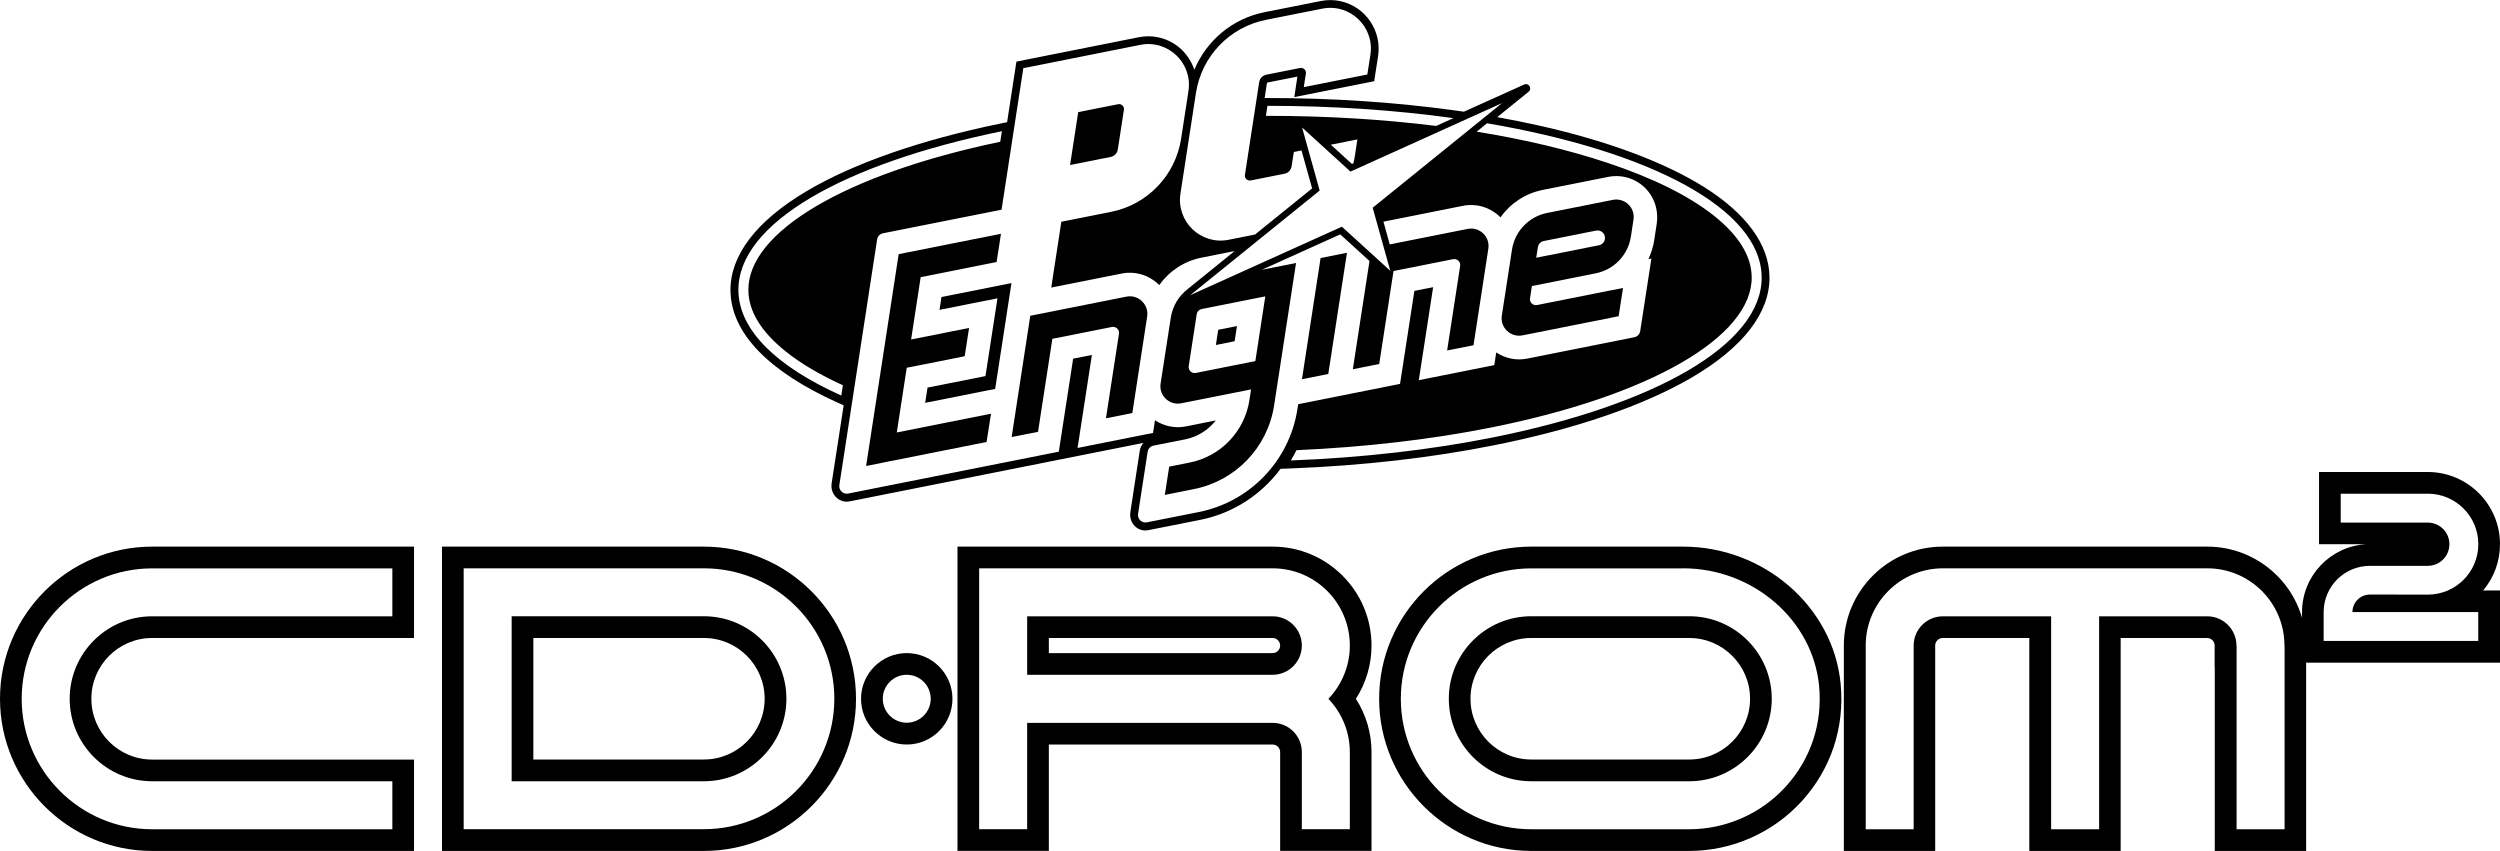<?xml version="1.0" encoding="utf-8"?>
<!-- Generator: Adobe Illustrator 25.2.3, SVG Export Plug-In . SVG Version: 6.00 Build 0)  -->
<svg version="1.1" id="Layer_1" xmlns="http://www.w3.org/2000/svg" xmlns:xlink="http://www.w3.org/1999/xlink" x="0px" y="0px"
	 viewBox="0 0 3839 1306.7" style="enable-background:new 0 0 3839 1306.7;" xml:space="preserve">
<style type="text/css">
	.st0{fill:#FFFFFF;}
</style>
<g>
	<g>
		<path d="M1716.5,229.5l9.4-61c0.8-5.1-3.8-9.5-8.9-8.5l-61.3,12.2l-12.5,81.2l62.3-12.4C1711.2,239.9,1715.6,235.3,1716.5,229.5z"
			/>
		<polygon points="1445.7,456.1 1442.7,475.8 1531.7,458.1 1513.3,577.5 1424.3,595.2 1420.7,618.6 1528.2,597.2 1548.4,465.9 
			1553.2,434.7 1519.7,441.4 		"/>
		<polygon points="1483.5,642.9 1377.1,664.1 1392.4,564.7 1441,555.1 1464.4,550.4 1481.4,547 1488.1,503.6 1456.3,509.9 
			1447.6,511.7 1399.1,521.3 1413.8,425.6 1517.5,404.9 1530.4,402.4 1537.1,359 1492.3,367.9 1393.4,387.6 1380,390.3 1330,715.6 
			1361.7,709.2 1476.9,686.3 1497.5,682.2 1515,678.7 1521.8,635.3 1489.4,641.8 		"/>
		<polygon points="2068.4,388.2 2027.9,396.2 1999.3,582.4 2039.7,574.3 		"/>
		<path d="M2337.9,515l140.1-27.9l7.6-1.5l6.7-43.4l-22.4,4.4l-18.1,3.6l-91.4,18.2c-6.3,1.2-11.9-4.1-10.9-10.4l2.9-18.8l98-19.5
			c28.1-5.6,49.7-28.1,54-56.4l4-26.1c2.8-18.4-13.5-33.9-31.7-30.3L2375.8,327c-28.1,5.6-49.7,28.1-54,56.4l-15.6,101.3
			C2303.4,503,2319.7,518.6,2337.9,515z M2361.6,379.6c0.7-4.8,4.4-8.6,9.1-9.5l80.2-16c7.8-1.6,14.8,5.1,13.6,13h0
			c-0.7,4.8-4.4,8.6-9.1,9.5l-96.4,19.2L2361.6,379.6z"/>
		<path d="M2616.6,287.1c-60.8-38.1-148.2-70.7-252.8-94.2c-20.8-4.7-42.6-9-64.7-13l2-1.6l0,0l46.2-37.4c6-4.9,0.2-14.3-6.8-11.1
			l-47,21.2l-45.5,20.5l-14.5-2c-91-12.6-187.6-19-287.3-19h-4.2l3.4-22.4c0.1-0.8,0.7-1.4,1.5-1.5l45.4-9l-4.8,31.5l122.7-24.4
			l6-38.7c5.9-38.6-19.2-75.6-57.3-84.1c-10.1-2.3-20.5-2.4-30.9-0.3l-86.5,17.2c-48.9,9.7-88.9,43.6-107.5,88.4
			c-8-24.3-28.1-43.8-54.5-49.7c-10.1-2.3-20.5-2.4-30.9-0.3l-187.8,37.4l-14.3,93l-10.6,2.2c-122.3,25.1-225.2,61-297.4,103.8
			c-77.1,45.7-117.5,98.6-116.8,153c0.9,64.4,58,123.8,165.1,171.9l8.7,3.9l-18.5,120c-1.8,12,5.3,23.9,17,27.1
			c3.5,1,7.1,1.1,10.7,0.4l451.2-89.8c-3,3.3-5,7.5-5.7,12.1l-14.5,94.5c-1.8,12,5.3,23.9,17,27.1c3.5,0.9,7.1,1.1,10.7,0.3
			l79.6-15.8c50.4-10,93.9-38.7,123.4-78.4l16.2-0.6c110-4.3,214.7-16.2,311.3-35.5c124.8-24.8,229.8-60.8,303.8-104
			c78.9-46.1,120.2-99.6,119.5-154.6C2716.6,375.7,2681.8,328,2616.6,287.1z M2306.6,158.3L2107.9,319l27,96.8l-74.3-67.7
			l-232.9,105.2l198.8-160.7l-27-96.8l74.3,67.7L2306.6,158.3z M1845.1,474.6l97.9-19.5l-15.3,99.4l-91.4,18.2
			c-6.3,1.2-11.9-4.1-10.9-10.4l12.3-80.1C1838.4,478.4,1841.3,475.4,1845.1,474.6z M2043.6,222.2l40.8-8.1l-3.8,24.9
			c-0.6,4-1.4,8-2.4,11.9l-2.1,0.9L2043.6,222.2z M1946.3,162.5c101.2,0,197.6,6.7,285.6,18.9l-26.5,12
			c-82.5-10.3-170.6-15.6-261.5-15.5L1946.3,162.5z M1836.5,142.7c8.7-56.3,51.6-101.1,107.4-112.2l86.5-17.2
			c42.6-8.5,80.6,27.9,74,70.8l-4.7,30.3l-97.6,19.4l3.2-20.9c0.8-5.1-3.8-9.5-8.9-8.5l-51.8,10.3c-5.7,1.1-10.1,5.7-11,11.5
			l-21.9,142.4c-0.8,5.1,3.8,9.5,8.9,8.5l51.8-10.3c5.7-1.1,10.1-5.7,11-11.5l3.4-21.9l11.8-2.4l16.3,58.3l-87.6,70.8l-40.6,8.1
			c-42.6,8.5-80.6-27.9-74-70.8L1836.5,142.7z M1206.6,539.7c23.2,18.6,52.6,35.9,87.7,51.9l-2.4,15.8
			c-98.5-44.2-157.2-99.9-158-161.1c-1.4-103.2,162.2-195.2,404.6-244.8l-2.5,16.2C1299.2,267,1148,356.1,1149.2,446
			C1149.6,478.1,1168.9,509.6,1206.6,539.7z M1840.8,786.3l-79.6,15.8c-7.8,1.6-14.8-5.1-13.6-13l14.7-95.3c0.7-4.8,4.4-8.6,9.1-9.5
			l48.5-9.6c19-3.8,35.6-14.4,47.1-29.1l-46,9.2c-16.6,3.3-33.6-0.3-47.4-9.5l-3,19.5l-115.9,23.1l22-142.8l-28.8,5.7l-22,142.8
			l-79,15.7v0l-244.4,48.6c-7.8,1.6-14.8-5.1-13.6-13l58-377.2c0.7-4.8,4.4-8.6,9.1-9.5l182-36.2l33.4-217.3L1751,68.9
			c42.6-8.5,80.6,27.9,74,70.8l-11.3,73.4c-8.7,56.3-51.6,101.1-107.4,112.2l-76.5,15.2l-12.5,81.4l-3,19.7l108.5-21.6
			c20.1-4,41,2.1,55.8,16.3c0.5,0.5,1,1,1.5,1.5c15.1-21.3,38.1-36.8,64.7-42.1l51.2-10.2l-71.6,57.9l0,0.1
			c-14,10.5-23.7,26.1-26.5,44.1L1782.2,589c-2.8,18.4,13.5,33.9,31.7,30.3l107.2-21.3l-2.5,16.5c-7.4,48-44,86.3-91.7,95.8
			l-31.5,6.3l-6.7,43.4l45-9c63.8-12.7,112.9-64,122.8-128.3l33.7-218.8h0l-40.5,8l-12.1,2.4l120.5-54.4l44.9,40.9l-25.6,166.2
			l40.5-8l22-142.8l91.4-18.2c6.3-1.2,11.9,4.1,10.9,10.4l-20,129.8l40.5-8l22.8-148.4c2.8-18.4-13.5-33.9-31.7-30.3l-119.7,23.8
			l-9.7-34.9l122.4-24.4c20.1-4,41,2.1,55.8,16.3c0.5,0.5,1,1,1.5,1.5c15.1-21.3,38.1-36.8,64.7-42.1l100.9-20.1
			c24.7-4.9,50.4,5.3,64.8,27.1c8.8,13.3,11.9,29.6,9.5,45.4l-3.8,24.9c-1.6,10.1-4.6,19.8-8.9,28.8l4.6-0.9l-17.2,111.5
			c-0.7,4.8-4.4,8.6-9.1,9.5l-164.6,32.8c-16.6,3.3-33.6-0.3-47.4-9.5l-3,19.5l-115.9,23.1l22-142.8l-28.8,5.7l-22,142.8l-78.2,15.6
			l0,0l-78.2,15.6l-1.2,7.6C1980.1,707.4,1919.5,770.7,1840.8,786.3z M2291.6,671.9c-93.4,18.6-198.1,30.9-309.4,35.2
			c3.1-5.1,6-10.4,8.7-15.8c104.3-4.6,206.1-16.3,297.8-34.6c244.9-48.7,402.4-139.5,401.2-231.4c-0.4-32-19.7-63.5-57.4-93.6
			c-38.6-30.8-94-58.4-164.8-81.9c-59.6-19.8-127.1-35.8-200.1-47.6l15.9-12.9c249.5,42.5,420.3,131.1,421.7,235.8
			C2706.6,529.6,2539,622.6,2291.6,671.9z"/>
		<path d="M1729.8,455.5l-147.7,29.4l-28.6,186.2l40.5-8l22-142.8l91.4-18.2c6.3-1.2,11.9,4.1,10.9,10.4l-20,129.8l40.5-8
			l22.8-148.4C1764.3,467.5,1748,451.9,1729.8,455.5z"/>
		<polygon points="1899.5,500.7 1870.7,506.4 1867.1,529.8 1895.9,524 		"/>
	</g>
	<g>
		<g>
			<path d="M602.5,872.7v73.7H233.6c-69.8,0-126.6,56.8-126.6,126.6c0,69.8,56.8,126.7,126.6,126.7h368.9v73.7H233.6
				c-110.5,0-200.3-89.9-200.3-200.3c0-110.5,89.9-200.3,200.3-200.3H602.5 M635.8,839.4h-33.3H233.6C104.8,839.4,0,944.2,0,1073
				c0,128.8,104.8,233.7,233.6,233.7h368.9h33.3v-33.3v-73.7v-33.3h-33.3H233.6c-51.5,0-93.3-41.9-93.3-93.4
				c0-51.5,41.9-93.3,93.3-93.3h368.9h33.3v-33.3v-73.7V839.4L635.8,839.4z"/>
			<path d="M1080.9,872.7c110.5,0,200.3,89.9,200.3,200.3c0,110.5-89.9,200.3-200.3,200.3H712V872.7H1080.9 M785.7,1199.7h295.2
				c69.8,0,126.7-56.8,126.7-126.7s-56.8-126.7-126.7-126.7H785.7V1199.7 M1080.9,839.4H712h-33.3v33.3v400.7v33.3H712h368.9
				c128.8,0,233.6-104.8,233.6-233.6C1314.5,944.2,1209.7,839.4,1080.9,839.4L1080.9,839.4z M819,979.7h261.9
				c51.5,0,93.3,41.9,93.3,93.3c0,51.5-41.9,93.3-93.3,93.3H819V979.7L819,979.7z"/>
			<path d="M2584.5,872.7c107.5,0,199.2,79.3,208.9,180.6c5.5,57.3-12.7,112.2-51.1,154.5c-37.9,41.7-92,65.6-148.3,65.6h-242.6
				c-110.5,0-200.3-89.9-200.3-200.3c0-110.5,89.9-200.3,200.3-200.3H2584.5 M2351.4,1199.7H2594c69.8,0,126.7-56.8,126.7-126.7
				s-56.8-126.7-126.7-126.7h-242.6c-69.8,0-126.6,56.8-126.6,126.7S2281.5,1199.7,2351.4,1199.7 M2584.5,839.4h-233.1
				c-128.8,0-233.6,104.8-233.6,233.6c0,128.8,104.8,233.7,233.6,233.7H2594c65.7,0,128.7-27.9,172.9-76.5
				c44.8-49.3,66-113.3,59.6-180.1C2815.2,931.9,2708.9,839.4,2584.5,839.4L2584.5,839.4z M2351.4,1166.3
				c-51.5,0-93.3-41.9-93.3-93.3c0-51.5,41.9-93.3,93.3-93.3H2594c51.5,0,93.4,41.9,93.4,93.3c0,51.5-41.9,93.3-93.4,93.3H2351.4
				L2351.4,1166.3z"/>
			<path d="M1954.2,872.7c65.5,0,118.6,53.1,118.6,118.6c0,31.8-12.6,60.5-32.9,81.8c20.3,21.3,32.9,50.1,32.9,81.8v118.4h-73.7
				v-118.4c0-24.8-20.1-44.9-44.9-44.9h-376.9v163.3h-73.7V937.1v-64.4H1954.2 M1577.3,1036.2h376.9c24.8,0,44.9-20.1,44.9-44.9
				s-20.1-44.9-44.9-44.9h-376.9V1036.2 M1954.2,839.4h-450.6h-33.3v33.3v64.4v336.2v33.3h33.3h73.7h33.3v-33.3v-130h343.6
				c6.4,0,11.6,5.2,11.6,11.6v118.4v33.3h33.3h73.7h33.3v-33.3v-118.4c0-29.3-8.4-57.6-24-81.8c15.6-24.3,24-52.5,24-81.8
				C2106.1,907.5,2037.9,839.4,1954.2,839.4L1954.2,839.4z M1610.6,979.7h343.6c6.4,0,11.6,5.2,11.6,11.6s-5.2,11.6-11.6,11.6
				h-343.6V979.7L1610.6,979.7z"/>
			<g>
				<path d="M3728.1,758.1c42.8,0,77.6,34.7,77.6,77.5c0,42.8-34.7,77.5-77.6,77.5h-50v-0.1h-38.8c-14.9,0-26.9,12.1-26.9,26.9
					h193.2v44.3h-237.4V940c0-39.3,31.8-71.1,71.1-71.1h38.8h50c18.4,0,33.2-14.9,33.2-33.2c0-18.4-14.9-33.2-33.2-33.2h-133.7
					v-44.3H3728.1 M3728.1,724.8h-133.7h-33.3v33.3v44.3v33.3h33.3h39.2c-54.9,3-98.6,48.6-98.6,104.3v44.3v33.3h33.3h237.4h33.3
					v-33.3V940v-33.3h-25.8c16.1-19.3,25.8-44,25.8-71C3839,774.5,3789.3,724.8,3728.1,724.8L3728.1,724.8z"/>
			</g>
			<path d="M3389.4,872.7c65.5,0,118.6,53.1,118.6,118.6h0.2v282.1h-73.7V991.3h-0.2c0-24.8-20.1-44.9-44.9-44.9h-118.1v0h-47.9v327
				h-73.7v-327h-48.1v0h-118.1c-24.8,0-44.9,20.1-44.9,44.9v282.1H2865V991.3c0-65.5,53.1-118.6,118.6-118.6h94.2h24h48.1h73.7h47.9
				h33.8H3389.4 M3389.4,839.4h-84.4h-33.8h-47.9h-73.7h-48.1h-24h-94.2c-83.8,0-151.9,68.1-151.9,151.9v282.1v33.3h33.3h73.7h33.3
				v-33.3V991.3c0-6.4,5.2-11.6,11.6-11.6h118.1h14.8v293.7v33.3h33.3h73.7h33.3v-33.3V979.7l14.6,0h118.1c6.4,0,11.6,5.2,11.6,11.6
				v33.3h0.2v248.8v33.3h33.3h73.7h33.3v-33.3V991.3v-33.3h-3.9C3522.4,890.2,3461.7,839.4,3389.4,839.4L3389.4,839.4z"/>
			<g>
				<path d="M1392.4,1036.2c20.3,0,36.8,16.5,36.8,36.8c0,20.3-16.5,36.8-36.8,36.8c-20.3,0-36.8-16.5-36.8-36.8
					C1355.6,1052.7,1372.1,1036.2,1392.4,1036.2 M1392.4,1002.9c-38.7,0-70.2,31.5-70.2,70.2c0,38.7,31.5,70.2,70.2,70.2
					c38.7,0,70.2-31.5,70.2-70.2C1462.6,1034.3,1431.1,1002.9,1392.4,1002.9L1392.4,1002.9z"/>
			</g>
		</g>
	</g>
</g>
</svg>
